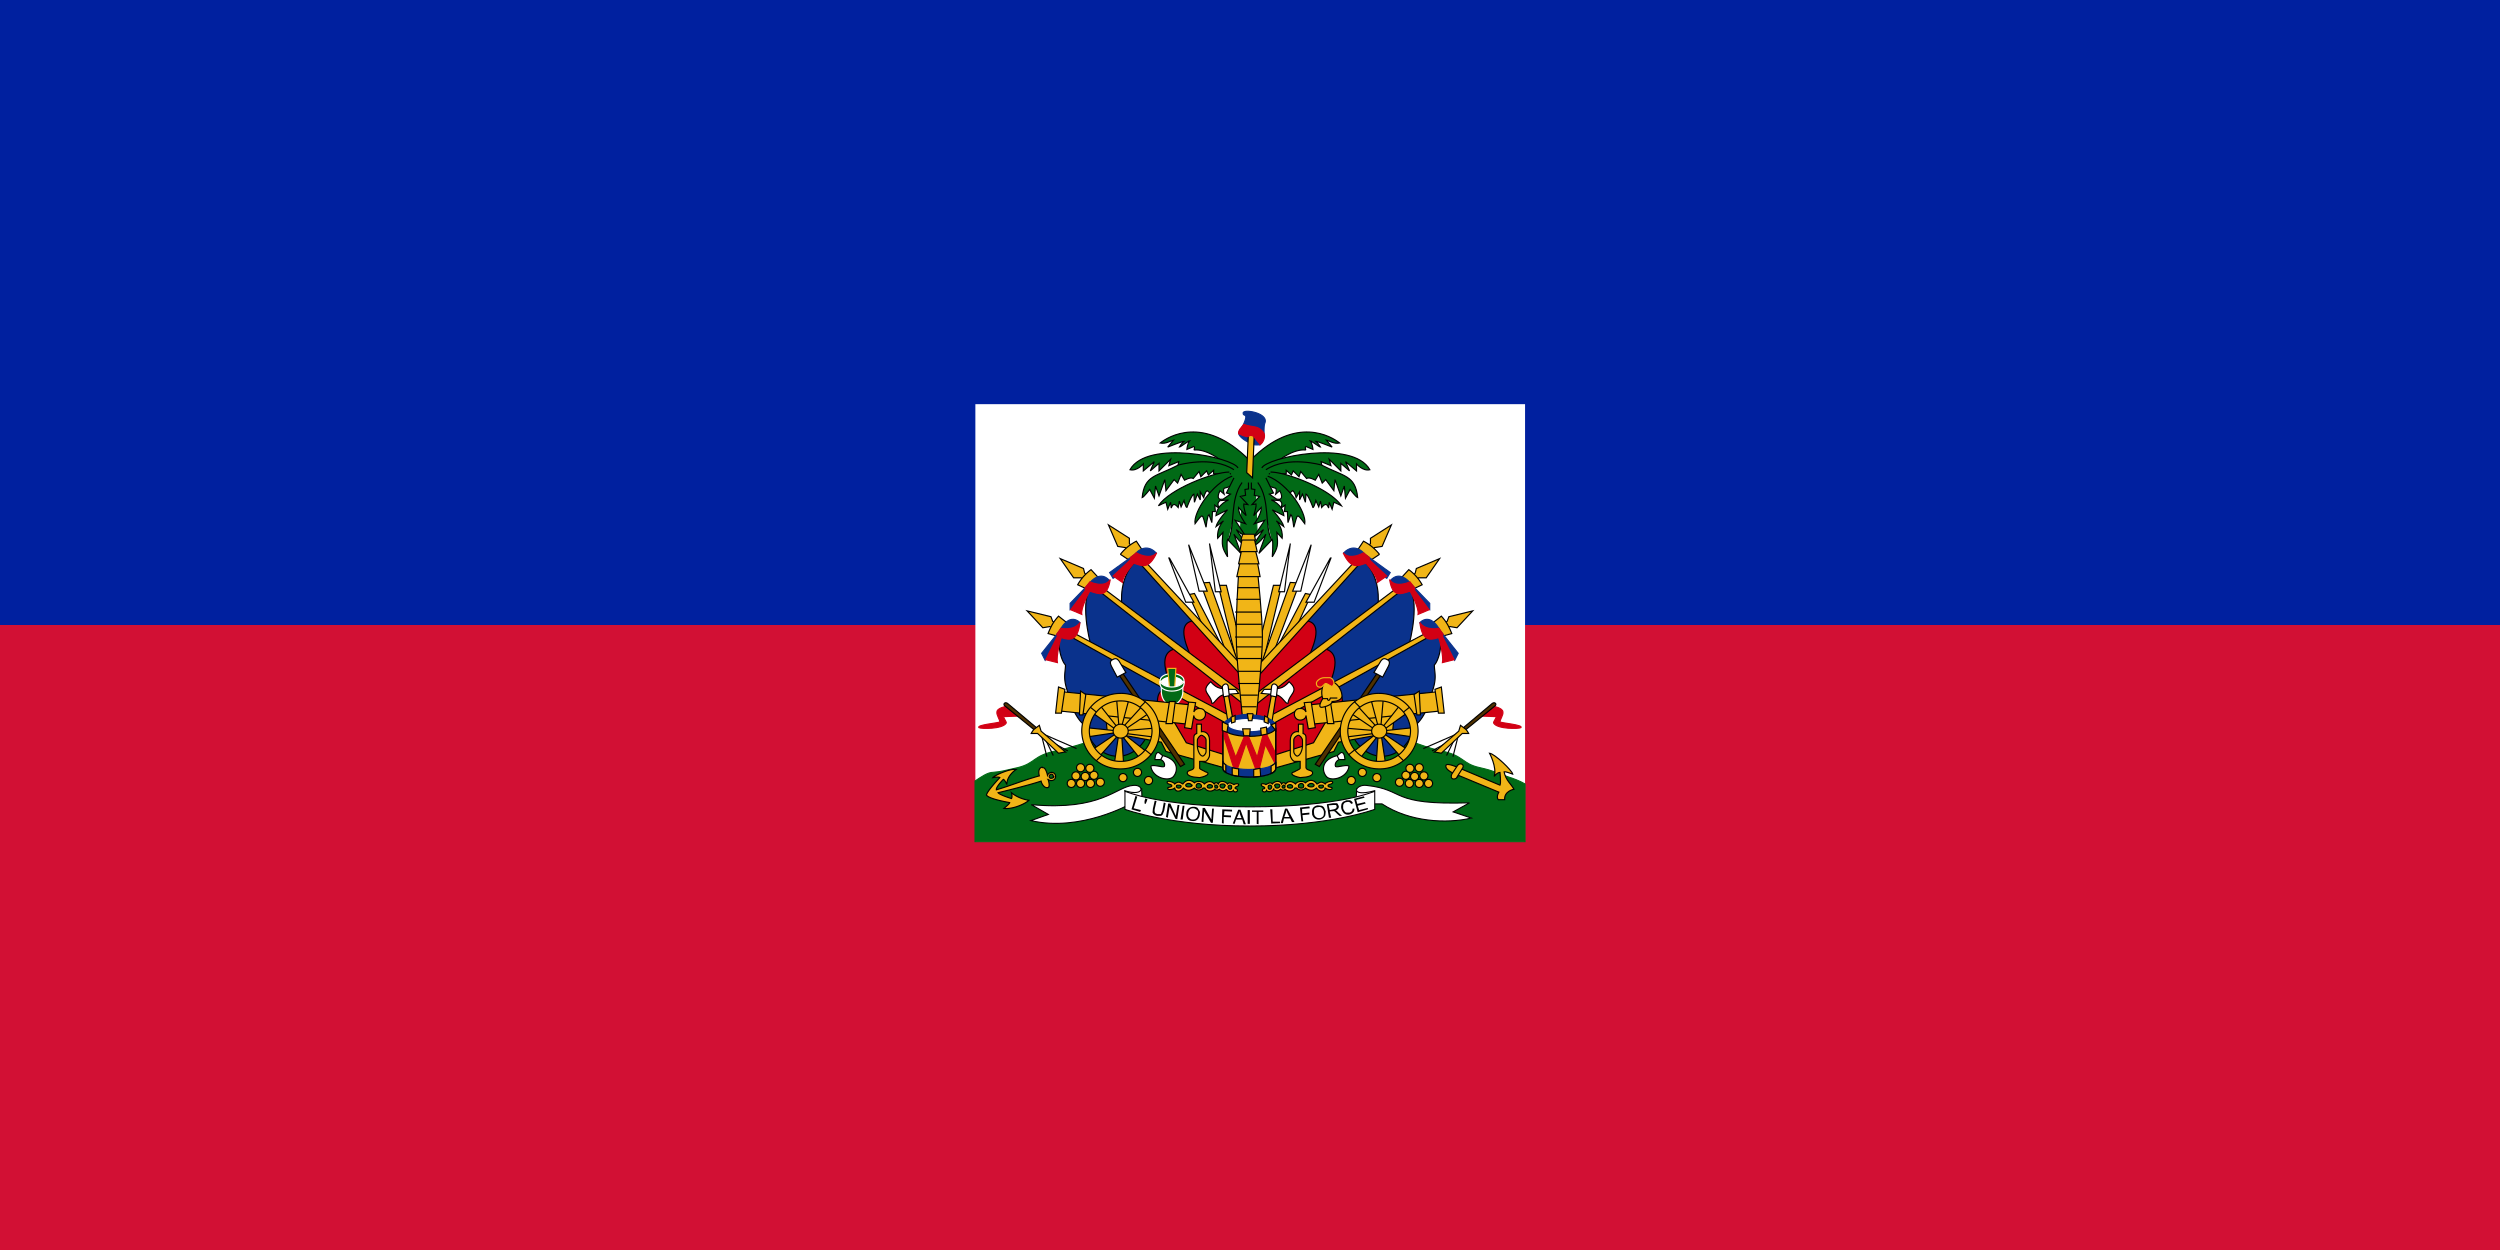 <svg xmlns="http://www.w3.org/2000/svg" width="600" height="300" fill="none"><rect width="100%" height="100%" fill="#808080" stroke="none"/><g clip-path="url(#a)"><path fill="#D21034" d="M0 0h600v300H0z"/><path fill="#00209F" d="M0 0h600v150H0z"/><path fill="#fff" d="M234.088 97h131.925v105H234.088z"/><path fill="#016A16" stroke="#016A16" stroke-width=".261" d="m326.627 172.896-27.013.872-26.751.261s-13.768 5.054-19.431 6.187c-5.577 1.133-4.88 2.963-9.15 4.008-3.485.785-3.921.959-5.925 1.133-1.307 0-2.789 1.046-4.357 2.091V202h132.012v-13.855c-1.394-.784-2.788-1.307-4.182-1.742-1.917-.697-3.224-1.394-6.71-2.179-4.357-.958-3.659-2.875-9.236-4.008-5.664-1.133-19.257-7.32-19.257-7.32Z"/><path fill="#F1B517" stroke="#000" stroke-width=".279" d="M292.383 140.481h1.952l3.625 14.918-.837 4.74z"/><path fill="#fff" stroke="#000" stroke-width=".279" d="m290.291 130.443 1.394 11.572h1.394l-2.788-11.432z"/><path fill="#F1B517" stroke="#000" stroke-width=".279" d="m294.056 155.957-5.995-16.033 2.23-.14 6.971 19.519z"/><path fill="#fff" stroke="#000" stroke-width=".279" d="m285.271 130.722 2.51 11.153h1.952z"/><path fill="#F1B517" stroke="#000" stroke-width=".279" d="m288.757 150.38-3.486-7.668 1.395-.279 6.552 12.548z"/><path fill="#fff" stroke="#000" stroke-width=".279" d="m280.531 133.929 4.043 10.596h1.952l-5.855-10.596z"/><path fill="#0A328C" stroke="#000" stroke-width=".279" d="m289.315 151.496-16.033-17.428c-5.019 3.904-4.043 11.154-4.043 11.154l18.124 14.22z"/><path fill="#D20014" stroke="#000" stroke-width=".279" d="m298.517 160.976-11.851-11.99c-5.019.279-1.115 7.668-.836 8.644l12.548 10.735z"/><path fill="#F1B517" stroke="#000" stroke-width=".279" d="m297.402 159.024-24.398-26.211-.976.698 25.932 28.72zM271.61 131.14l-.558-.697v-1.254l-5.019-3.207 2.231 5.158 1.812.279.419.558z"/><path fill="#F1B517" stroke="#000" stroke-width=".279" d="M268.961 132.953a11.7 11.7 0 0 1 3.764-3.068l1.394 2.092-3.067 2.509-2.091-1.394z"/><path fill="#0A328C" stroke="#0A328C" stroke-width=".279" d="m266.311 137.414.836 1.394c.558-.139 5.577-4.879 5.577-4.879h3.764l.976-1.255c-2.788-2.789-5.158.418-5.158.418z"/><path fill="#D20014" stroke="#D20014" stroke-width=".279" d="M269.379 139.784c0-1.394 2.51-4.461 2.789-4.601 1.812.558 3.485 1.673 5.437-2.509-1.673 1.952-4.88 0-4.88 0l-1.394 1.115v.558l-4.183 3.904z"/><path fill="#0A328C" stroke="#000" stroke-width=".279" d="m282.345 156.096-20.076-15.894c-3.486 3.486-.558 14.221-.558 14.221l19.519 10.596.976-8.923z"/><path fill="#D20014" stroke="#000" stroke-width=".279" d="m298.935 169.062-16.591-13.384c-5.577.836-1.115 9.062-.837 10.038l17.428 9.481z"/><path fill="#F1B517" stroke="#000" stroke-width=".279" d="m298.239 166.274-35.692-26.769-.697.837 37.364 29.278zm-37.365-28.163-.557-.557-.279-1.116-5.577-2.37 3.207 4.601h1.812l.558.558z"/><path fill="#F1B517" stroke="#000" stroke-width=".279" d="M258.643 140.342a11.4 11.4 0 0 1 3.206-3.625l1.673 1.812-2.509 2.928z"/><path fill="#0A328C" stroke="#0A328C" stroke-width=".279" d="M256.83 144.803v1.534c.558-.279 5.159-5.159 5.159-5.159l3.485-.697.837-1.115c-2.51-2.928-5.159.976-5.159.976z"/><path fill="#D20014" stroke="#D20014" stroke-width=".279" d="M259.62 147.452c-.279-1.394 1.673-5.298 1.952-5.577 2.23.697 4.182 1.673 4.879-2.788-1.394 2.231-4.879.558-4.879.558l-1.116 1.394v.697l-3.485 4.601z"/><path fill="#0A328C" stroke="#000" stroke-width=".279" d="M280.811 165.855a3806 3806 0 0 1-25.793-14.639c-1.812 3.207-.139 7.668.697 8.365 0 2.092-.836 3.207.976 7.669.558 2.788 1.813 5.437 3.764 6.97 2.231 8.923 11.433 9.62 14.918 2.231z"/><path fill="#D20014" stroke="#000" stroke-width=".279" d="m297.68 175.336-17.428-10.178c-5.576.698 0 11.154.419 12.13l17.009 5.995z"/><path fill="#F1B517" stroke="#000" stroke-width=".279" d="m294.753 171.572-39.456-20.913-.697.837 41.826 23.283zm-41.408-22.028-.697-.418-.418-1.116-5.716-1.394 3.764 4.043 1.673-.279.837.419z"/><path fill="#F1B517" stroke="#000" stroke-width=".279" d="M251.533 152.053c.558-1.394 1.116-2.649 2.51-4.182l1.952 1.533-1.952 3.346z"/><path fill="#0A328C" stroke="#0A328C" stroke-width=".279" d="m250 156.793.837 1.673 4.182-6.413 3.486-1.255.697-1.394c-2.789-2.51-4.88 1.952-4.88 1.952z"/><path fill="#D20014" stroke="#D20014" stroke-width=".279" d="M253.763 159.024c-.279-1.394.697-5.855.976-5.995 2.091.697 3.904.837 4.461-3.625-1.394 2.092-4.601 1.394-4.601 1.394l-.975 1.395.139.557-2.788 5.577z"/><path fill="#F1B517" stroke="#000" stroke-width=".279" d="M307.578 140.481h-1.952l-3.625 14.918.837 4.741z"/><path fill="#fff" stroke="#000" stroke-width=".279" d="m309.67 130.444-1.394 11.571h-1.394l2.788-11.432z"/><path fill="#F1B517" stroke="#000" stroke-width=".279" d="m305.905 155.957 5.995-16.033-2.23-.139-6.971 19.518z"/><path fill="#fff" stroke="#000" stroke-width=".279" d="m314.689 130.722-2.509 11.154h-1.952z"/><path fill="#F1B517" stroke="#000" stroke-width=".279" d="m311.204 150.38 3.485-7.668-1.394-.278-6.552 12.547z"/><path fill="#fff" stroke="#000" stroke-width=".279" d="m319.43 133.929-4.043 10.596h-1.952l5.855-10.596z"/><path fill="#0A328C" stroke="#000" stroke-width=".279" d="m310.646 151.496 16.033-17.428c5.019 3.904 4.043 11.154 4.043 11.154l-18.124 14.221z"/><path fill="#D20014" stroke="#000" stroke-width=".279" d="m301.444 160.976 11.85-11.99c5.02.279 1.116 7.668.837 8.644l-12.548 10.735z"/><path fill="#F1B517" stroke="#000" stroke-width=".279" d="m302.558 159.024 24.399-26.21.976.697-25.932 28.72zm25.793-27.883.558-.697v-1.255l5.019-3.207-2.231 5.159-1.812.279-.419.557z"/><path fill="#F1B517" stroke="#000" stroke-width=".279" d="M331 132.953a11.7 11.7 0 0 0-3.764-3.067l-1.395 2.091 3.068 2.51 2.091-1.395z"/><path fill="#0A328C" stroke="#0A328C" stroke-width=".279" d="m333.65 137.414-.836 1.395c-.558-.14-5.577-4.88-5.577-4.88h-3.764l-.976-1.255c2.788-2.788 5.158.418 5.158.418z"/><path fill="#D20014" stroke="#D20014" stroke-width=".279" d="M330.582 139.784c0-1.394-2.51-4.461-2.789-4.6-1.812.557-3.485 1.673-5.437-2.51 1.673 1.952 4.88 0 4.88 0l1.394 1.115v.558l4.182 3.904z"/><path fill="#0A328C" stroke="#000" stroke-width=".279" d="m317.616 156.096 20.076-15.894c3.486 3.486.558 14.221.558 14.221l-19.519 10.596-.976-8.923z"/><path fill="#D20014" stroke="#000" stroke-width=".279" d="m301.026 169.062 16.591-13.384c5.577.837 1.115 9.062.836 10.038l-17.427 9.481z"/><path fill="#F1B517" stroke="#000" stroke-width=".279" d="m301.722 166.274 35.692-26.768.697.836-37.365 29.278zm37.365-28.162.557-.558.279-1.115 5.577-2.371-3.207 4.601h-1.812l-.558.558z"/><path fill="#F1B517" stroke="#000" stroke-width=".279" d="M341.318 140.342a11.4 11.4 0 0 0-3.206-3.625l-1.673 1.813 2.509 2.928z"/><path fill="#0A328C" stroke="#0A328C" stroke-width=".279" d="M343.131 144.804v1.533c-.558-.279-5.159-5.158-5.159-5.158l-3.485-.697-.837-1.116c2.51-2.928 5.159.976 5.159.976z"/><path fill="#D20014" stroke="#D20014" stroke-width=".279" d="M340.341 147.452c.279-1.394-1.673-5.298-1.952-5.576-2.23.697-4.182 1.673-4.879-2.789 1.394 2.231 4.879.558 4.879.558l1.116 1.394v.697l3.485 4.601z"/><path fill="#0A328C" stroke="#000" stroke-width=".279" d="M319.15 165.856a3920 3920 0 0 0 25.793-14.639c1.812 3.206.139 7.668-.697 8.365 0 2.091.836 3.206-.976 7.668-.558 2.788-1.813 5.437-3.764 6.971-2.231 8.923-11.433 9.62-14.918 2.23z"/><path fill="#D20014" stroke="#000" stroke-width=".279" d="m302.281 175.336 17.428-10.177c5.576.697 0 11.153-.419 12.129l-17.009 5.995z"/><path fill="#F1B517" stroke="#000" stroke-width=".279" d="m305.208 171.572 39.456-20.913.697.837-41.826 23.283zm41.408-22.028.697-.418.418-1.116 5.716-1.394-3.764 4.043-1.673-.278-.837.418z"/><path fill="#F1B517" stroke="#000" stroke-width=".279" d="M348.428 152.053c-.558-1.394-1.116-2.649-2.51-4.182l-1.952 1.533 1.952 3.347z"/><path fill="#0A328C" stroke="#0A328C" stroke-width=".279" d="m349.961 156.793-.837 1.673-4.182-6.413-3.486-1.255-.697-1.394c2.789-2.51 4.88 1.952 4.88 1.952z"/><path fill="#D20014" stroke="#D20014" stroke-width=".279" d="M346.198 159.024c.279-1.394-.697-5.855-.976-5.995-2.091.698-3.904.837-4.461-3.624 1.394 2.091 4.6 1.394 4.6 1.394l.976 1.394-.139.558 2.788 5.576z"/><path fill="#016A16" stroke="#016A16" stroke-width=".279" d="m298.376 115.525-.697 12.548h4.043l-.557-12.548 4.182-.418-.418-5.019-10.456.418v4.462z"/><path fill="#016A16" d="M299.771 110.366c-10.875-10.874-19.38-5.576-21.332-4.043 1.395.279 2.51-.557 3.207-.697l-1.394 1.673s3.485-1.394 3.904-1.394c-.558.418-1.116 1.394-1.116 1.394.279 0 2.231-1.533 2.51-1.533-.558.557-.697 2.091-.697 2.091l1.673-.697c.418.279-.14.836.139.836 2.789-.279 6.553 2.37 6.971 3.207"/><path stroke="#000" stroke-width=".279" d="M299.771 110.366c-10.875-10.874-19.38-5.576-21.332-4.043 1.395.279 2.51-.557 3.207-.697l-1.394 1.673s3.485-1.394 3.904-1.394c-.558.418-1.116 1.394-1.116 1.394.279 0 2.231-1.533 2.51-1.533-.558.557-.697 2.091-.697 2.091l1.673-.697c.418.279-.14.836.139.836 2.789-.279 6.553 2.37 6.971 3.207"/><path fill="#016A16" d="M297.121 112.318c-1.115-2.509-21.749-6.971-25.932.418 1.673.419 3.207-1.394 3.207-1.394v1.673l2.649-2.231-.976 2.231 2.091-1.812v1.812l2.789-2.788-.418 1.533 2.37-.976-.279 1.395"/><path stroke="#000" stroke-width=".279" d="M297.121 112.318c-1.115-2.509-21.749-6.971-25.932.418 1.673.419 3.207-1.394 3.207-1.394v1.673l2.649-2.231-.976 2.231 2.091-1.812v1.812l2.789-2.788-.418 1.533 2.37-.976-.279 1.395"/><path fill="#016A16" d="M296.145 112.737c-5.298-3.486-13.384-1.116-13.384-1.116-5.298 2.789-8.086 2.37-8.644 7.808.418-.14 1.813-1.952 1.813-1.952l1.115 2.091.279-2.928.836 2.371 1.395-3.904.278 2.649 1.952-2.649.837.836.836-2.091.837 1.394s1.394-.836 2.091-.418l1.394-1.673.419 1.255 1.394-1.394.418.975 1.255-1.115v.837h4.182"/><path stroke="#000" stroke-width=".279" d="M296.145 112.737c-5.298-3.486-13.384-1.116-13.384-1.116-5.298 2.789-8.086 2.37-8.644 7.808.418-.14 1.813-1.952 1.813-1.952l1.115 2.091.279-2.928.836 2.371 1.395-3.904.278 2.649 1.952-2.649.837.836.836-2.091.837 1.394s1.394-.836 2.091-.418l1.394-1.673.419 1.255 1.394-1.394.418.975 1.255-1.115v.837h4.182"/><path fill="#016A16" d="M295.031 113.294c-3.765 0-14.361 4.043-17.01 8.086q.884-.467 1.813-.836l.418 1.673.697-1.673.14 1.394c.418-1.115.836-1.115 1.673-.139l.279-1.534.418 1.394.697-1.533s.418 1.673.697 1.673c0 0 1.115-3.067 1.673-3.207l.139 1.952.698-1.952.697 1.394v-1.952l.836 1.395s.279-1.395.837-1.673l1.115.976 4.74-3.486"/><path stroke="#000" stroke-width=".279" d="M295.031 113.294c-3.765 0-14.361 4.043-17.01 8.086q.884-.467 1.813-.836l.418 1.673.697-1.673.14 1.394c.418-1.115.836-1.115 1.673-.139l.279-1.534.418 1.394.697-1.533s.418 1.673.697 1.673c0 0 1.115-3.067 1.673-3.207l.139 1.952.698-1.952.697 1.394v-1.952l.836 1.395s.279-1.395.837-1.673l1.115.976 4.74-3.486"/><path fill="#016A16" d="M295.727 114.27c-4.879 1.812-9.341 8.644-8.922 11.432 2.091-2.788 1.673-2.37 2.649.837 0 0 .278-2.789.697-3.068l.697 1.952.139-2.649h.697l-.139-1.533.976.697c-.279-.976-.418-1.255.557-2.091 0 0-1.394.139-.278-2.092l.976.837s-.279-.976 0-1.394l3.624-1.116"/><path stroke="#000" stroke-width=".279" d="M295.727 114.27c-4.879 1.812-9.341 8.644-8.922 11.432 2.091-2.788 1.673-2.37 2.649.837 0 0 .278-2.789.697-3.068l.697 1.952.139-2.649h.697l-.139-1.533.976.697c-.279-.976-.418-1.255.557-2.091 0 0-1.394.139-.278-2.092l.976.837s-.279-.976 0-1.394l3.624-1.116"/><path fill="#016A16" d="m296.146 114.688-1.812 3.625.976.279-2.231 1.534 1.812-.14s-2.788.976-3.067 3.764l2.789-1.394s-2.371 2.51-2.789 4.043l1.813-1.394s-1.673 1.673-1.395 4.183l1.255-1.394c-.279 3.206-.279 3.485 1.116 5.855 0 0-.279-3.625 0-4.182l3.206 3.346-1.673-4.601s1.952 2.788 3.067 2.649l-2.509-3.764 2.509 1.951-2.788-4.182 2.51.836s-1.813-2.37-1.673-3.903l1.812 1.951s-.697-2.091-.558-2.788l.976.14-1.812-1.952 1.255-.279-.14-1.394.837-.14v-1.533m-1.534 0c-3.067 4.182-1.534 10.456-3.346 13.802z"/><path stroke="#000" stroke-width=".279" d="m296.146 114.688-1.812 3.625.976.279-2.231 1.534 1.812-.14s-2.788.976-3.067 3.764l2.789-1.394s-2.371 2.51-2.789 4.043l1.813-1.394s-1.673 1.673-1.395 4.183l1.255-1.394c-.279 3.206-.279 3.485 1.116 5.855 0 0-.279-3.625 0-4.182l3.206 3.346-1.673-4.601s1.952 2.788 3.067 2.649l-2.509-3.764 2.509 1.951-2.788-4.182 2.51.836s-1.813-2.37-1.673-3.903l1.812 1.951s-.697-2.091-.558-2.788l.976.14-1.812-1.952 1.255-.279-.14-1.394.837-.14v-1.533m-1.534 0c-3.067 4.182-1.534 10.456-3.346 13.802"/><path fill="#016A16" d="M300.188 110.366c10.875-10.874 19.38-5.576 21.332-4.043-1.395.279-2.51-.557-3.207-.697l1.394 1.673s-3.485-1.394-3.904-1.394c.558.418 1.116 1.394 1.116 1.394-.279 0-2.231-1.533-2.51-1.533.558.557.697 2.091.697 2.091l-1.673-.697c-.418.279.14.836-.139.836-2.789-.279-6.553 2.37-6.971 3.207"/><path stroke="#000" stroke-width=".279" d="M300.188 110.366c10.875-10.874 19.38-5.576 21.332-4.043-1.395.279-2.51-.557-3.207-.697l1.394 1.673s-3.485-1.394-3.904-1.394c.558.418 1.116 1.394 1.116 1.394-.279 0-2.231-1.533-2.51-1.533.558.557.697 2.091.697 2.091l-1.673-.697c-.418.279.14.836-.139.836-2.789-.279-6.553 2.37-6.971 3.207"/><path fill="#016A16" d="M302.838 112.318c1.115-2.509 21.749-6.971 25.932.418-1.673.419-3.207-1.394-3.207-1.394v1.673l-2.649-2.231.976 2.231-2.091-1.812v1.812l-2.789-2.788.418 1.533-2.37-.976.279 1.395"/><path stroke="#000" stroke-width=".279" d="M302.838 112.318c1.115-2.509 21.749-6.971 25.932.418-1.673.419-3.207-1.394-3.207-1.394v1.673l-2.649-2.231.976 2.231-2.091-1.812v1.812l-2.789-2.788.418 1.533-2.37-.976.279 1.395"/><path fill="#016A16" d="M303.814 112.737c5.298-3.486 13.384-1.116 13.384-1.116 5.298 2.789 8.086 2.37 8.644 7.808-.418-.14-1.813-1.952-1.813-1.952l-1.115 2.091-.279-2.928-.836 2.371-1.395-3.904-.278 2.649-1.952-2.649-.837.836-.836-2.091-.837 1.394s-1.394-.836-2.091-.418l-1.394-1.673-.419 1.255-1.394-1.394-.418.975-1.255-1.115v.837h-4.182"/><path stroke="#000" stroke-width=".279" d="M303.814 112.737c5.298-3.486 13.384-1.116 13.384-1.116 5.298 2.789 8.086 2.37 8.644 7.808-.418-.14-1.813-1.952-1.813-1.952l-1.115 2.091-.279-2.928-.836 2.371-1.395-3.904-.278 2.649-1.952-2.649-.837.836-.836-2.091-.837 1.394s-1.394-.836-2.091-.418l-1.394-1.673-.419 1.255-1.394-1.394-.418.975-1.255-1.115v.837h-4.182"/><path fill="#016A16" d="M304.928 113.294c3.765 0 14.361 4.043 17.01 8.086a19 19 0 0 0-1.813-.836l-.418 1.673-.697-1.673-.14 1.394c-.418-1.115-.836-1.115-1.673-.139l-.279-1.534-.418 1.394-.697-1.533s-.418 1.673-.697 1.673c0 0-1.115-3.067-1.673-3.207l-.139 1.952-.698-1.952-.697 1.394v-1.952l-.836 1.395s-.279-1.395-.837-1.673l-1.115.976-4.74-3.486"/><path stroke="#000" stroke-width=".279" d="M304.928 113.294c3.765 0 14.361 4.043 17.01 8.086a19 19 0 0 0-1.813-.836l-.418 1.673-.697-1.673-.14 1.394c-.418-1.115-.836-1.115-1.673-.139l-.279-1.534-.418 1.394-.697-1.533s-.418 1.673-.697 1.673c0 0-1.115-3.067-1.673-3.207l-.139 1.952-.698-1.952-.697 1.394v-1.952l-.836 1.395s-.279-1.395-.837-1.673l-1.115.976-4.74-3.486"/><path fill="#016A16" d="M304.232 114.27c4.879 1.812 9.341 8.644 8.922 11.432-2.091-2.788-1.673-2.37-2.649.837 0 0-.278-2.789-.697-3.068l-.697 1.952-.139-2.649h-.697l.139-1.533-.976.697c.279-.976.418-1.255-.557-2.091 0 0 1.394.139.278-2.092l-.976.837s.279-.976 0-1.394l-3.624-1.116"/><path stroke="#000" stroke-width=".279" d="M304.232 114.27c4.879 1.812 9.341 8.644 8.922 11.432-2.091-2.788-1.673-2.37-2.649.837 0 0-.278-2.789-.697-3.068l-.697 1.952-.139-2.649h-.697l.139-1.533-.976.697c.279-.976.418-1.255-.557-2.091 0 0 1.394.139.278-2.092l-.976.837s.279-.976 0-1.394l-3.624-1.116"/><path fill="#016A16" d="m303.813 114.688 1.812 3.625-.976.279 2.231 1.534-1.812-.14s2.788.976 3.067 3.764l-2.789-1.394s2.371 2.51 2.789 4.043l-1.813-1.394s1.673 1.673 1.395 4.183l-1.255-1.394c.279 3.206.279 3.485-1.116 5.855 0 0 .279-3.625 0-4.182l-3.206 3.346 1.673-4.601s-1.952 2.788-3.067 2.649l2.509-3.764-2.509 1.951 2.788-4.182-2.51.836s1.813-2.37 1.673-3.903l-1.812 1.951s.697-2.091.558-2.788l-.976.14 1.812-1.952-1.255-.279.14-1.394-.837-.14v-1.533m1.534 0c3.067 4.182 1.534 10.456 3.346 13.802z"/><path stroke="#000" stroke-width=".279" d="m303.813 114.688 1.812 3.625-.976.279 2.231 1.534-1.812-.14s2.788.976 3.067 3.764l-2.789-1.394s2.371 2.51 2.789 4.043l-1.813-1.394s1.673 1.673 1.395 4.183l-1.255-1.394c.279 3.206.279 3.485-1.116 5.855 0 0 .279-3.625 0-4.182l-3.206 3.346 1.673-4.601s-1.952 2.788-3.067 2.649l2.509-3.764-2.509 1.951 2.788-4.182-2.51.836s1.813-2.37 1.673-3.903l-1.812 1.951s.697-2.091.558-2.788l-.976.14 1.812-1.952-1.255-.279.14-1.394-.837-.14v-1.533m1.534 0c3.067 4.182 1.534 10.456 3.346 13.802"/><path fill="#F1B517" stroke="#000" stroke-width=".279" d="M301.444 172.548s1.534-13.942 1.534-19.798c0-4.74-1.116-15.057-1.116-15.057h-4.6s-.697 10.317-.558 15.057c0 5.856 1.534 19.798 1.534 19.798z"/><path fill="#F1B517" stroke="#000" stroke-width=".279" d="M296.842 138.39h5.577l-.698-3.764h-4.043z"/><path fill="#F1B517" stroke="#000" stroke-width=".279" d="M297.262 135.323h4.879l-.976-3.765h-3.067z"/><path fill="#F1B517" stroke="#000" stroke-width=".279" d="M297.539 132.395h4.183l-.837-3.764h-2.649z"/><path fill="#F1B517" d="M301.025 128.212h-2.789l-.418 1.394h3.485zm.557 41.408h-3.625zm.279-2.789h-4.182zm.558-2.788h-5.298zm.279-2.928h-5.577zm0-3.067h-5.716zm.139-2.789h-6.134zm0-2.37h-6.413zm0-3.067h-6.413zm-.139-2.928h-6.274zm-.279-3.067h-5.716zm-.279-2.788h-5.158z"/><path stroke="#000" stroke-width=".279" d="M301.582 169.62h-3.625m3.904-2.789h-4.182m4.74-2.788h-5.298m5.577-2.928h-5.577m5.577-3.067h-5.716m5.855-2.789h-6.134m6.134-2.37h-6.413m6.413-3.067h-6.413m6.274-2.928h-6.274m5.995-3.067h-5.716m5.437-2.788h-5.158m4.043-12.827h-2.789l-.418 1.394h3.485z"/><path fill="#0A328C" stroke="#0A328C" stroke-width=".279" d="M300.048 106.324c-1.115-.418-3.206-1.813-2.649-2.649l.976-1.673c1.395-3.067 0-1.952 0-2.789-.278-1.115 5.298-.278 5.298 1.813 0 .697-.418.279-.279 3.625l-1.115 2.091a4.9 4.9 0 0 1-2.37-.279z"/><path fill="#F1B517" stroke="#000" stroke-width=".279" d="m300.607 114.689-1.394-1.255.418-9.899 1.394.419-.418 10.596z"/><path fill="#D20014" stroke="#D20014" stroke-width=".279" d="M302.42 106.742c.837-.558 1.394-2.091.837-2.928-1.395-1.812-2.371-1.115-4.741-1.952-.418.558-1.394 1.394-1.254 2.231 3.206 1.394 1.951.279 3.067.418.557 0 .836.697 2.091 2.092z"/><path fill="#016A16" stroke="#fff" stroke-linecap="round" stroke-width=".279" d="M284.016 163.904c-.278-.697-1.394-1.255-2.788-1.255s-2.37.558-2.788 1.255a1.1 1.1 0 0 1 0-.558c0-.976 1.254-1.673 2.788-1.673 1.673 0 2.928.697 2.928 1.673.047.183.047.375 0 .558zM283.877 165.995c0 1.673-1.255 3.206-2.649 3.206s-2.509-1.394-2.509-3.346v-1.673h5.158z"/><path fill="#fff" d="M281.228 164.88c1.386 0 2.51-.562 2.51-1.255s-1.124-1.255-2.51-1.255-2.509.562-2.509 1.255 1.123 1.255 2.509 1.255"/><path fill="#016A16" stroke="#F1B517" stroke-width=".279" d="m280.67 164.88-.418-4.461h1.952l-.279 4.601h-1.255z"/><path fill="#016A16" stroke="#fff" stroke-linecap="round" stroke-width=".279" d="M284.016 163.625c-.278.697-1.394 1.255-2.788 1.255s-2.37-.558-2.788-1.255a1.1 1.1 0 0 0 0 .558c0 .976 1.254 1.673 2.788 1.673 1.673 0 2.928-.697 2.928-1.673a1.1 1.1 0 0 0 0-.558z"/><path fill="#F1B517" stroke="#000" stroke-width=".279" d="m294.473 181.331-9.759-3.067-4.322-7.389-15.197-.698.558 5.577 12.966 2.37 1.115 2.231 14.918 4.183z"/><path fill="#503200" stroke="#000" stroke-width=".279" d="m284.296 183.423-15.615-23.004-.697.697 15.336 22.865z"/><path fill="#fff" stroke="#000" stroke-width=".279" d="m270.214 161.394-1.673-2.788c-.418-.558-.837-.697-1.534-.279-.697.279-.557.976-.279 1.534l1.395 2.649z"/><path fill="#F1B517" stroke="#000" stroke-width=".279" d="m286.108 169.202-31.369-3.207-.837 4.601 31.23 3.207z"/><path fill="#F1B517" stroke="#000" stroke-width=".279" d="m254.041 164.88-.697 6.273h1.394l.836-5.716zm5.298.976-.279 5.716h.836l.698-4.88zm21.331 2.509-.837 5.298h1.534l.697-5.298zm4.601.14-.976 6.134 1.673.279.557-3.207c0 .697.698 1.116 1.395 1.116.836 0 1.394-.698 1.394-1.395 0-.836-.558-1.394-1.394-1.394a1.39 1.39 0 0 0-1.395.837l.419-2.231zm-11.154.975-4.461 4.88.557.558 5.577-3.765zM263.8 181.61l4.322-4.88-.418-.557-5.577 3.764zm11.293-1.255-5.158-4.043-.558.418 4.183 5.298zm-12.966-9.341 5.437 3.904.558-.418-4.182-5.298zm5.856-3.207.557 6.414h.698l1.673-6.274zm1.673 15.337-.418-6.274h-.837l-.976 6.413zm7.11-8.366-6.692.558v.697l6.692.837zm-15.894 2.092 6.553-.976v-.558l-6.692-.697v2.231z"/><path fill="#F1B517" stroke="#000" stroke-width=".279" d="M268.959 177.149c1.001 0 1.812-.749 1.812-1.673s-.811-1.673-1.812-1.673-1.813.749-1.813 1.673.812 1.673 1.813 1.673Z"/><path fill="#F1B517" fill-rule="evenodd" stroke="#000" stroke-linecap="round" stroke-width=".279" d="M278.301 175.476c0 4.879-4.182 9.062-9.341 9.062a9.203 9.203 0 0 1-9.341-9.062c0-5.019 4.183-9.063 9.341-9.063a9.22 9.22 0 0 1 6.548 2.597 9.2 9.2 0 0 1 2.793 6.466Zm-1.812 0a7.4 7.4 0 0 1-.616 2.817 7.407 7.407 0 0 1-4.074 3.924 7.4 7.4 0 0 1-2.839.508 7.38 7.38 0 0 1-5.315-2.114 7.4 7.4 0 0 1-2.213-5.275 7.388 7.388 0 0 1 7.528-7.11 7.388 7.388 0 0 1 7.529 7.25Z" clip-rule="evenodd"/><path fill="#F1B517" d="m263.103 170.875-1.394-1.116zm10.457-1.116 1.394-1.394zm2.788 11.433-1.534-1.255zm-13.245 1.394 1.394-1.394zm31.648-16.173 1.534 8.365-1.255.558-1.394-8.783z"/><path stroke="#000" stroke-width=".279" d="m263.103 170.875-1.394-1.116m11.851 0 1.394-1.394m1.394 12.827-1.534-1.255m-11.711 2.649 1.394-1.394m30.254-14.779 1.534 8.365-1.255.558-1.394-8.783z"/><path fill="#fff" stroke="#000" stroke-width=".279" d="M293.916 165.437c-.697-.418-1.673.14-3.346-1.812-2.649 2.37 0 2.788.278 5.159.698.278 1.255-1.952 3.207-2.092l3.207-.279-.697-.976z"/><path fill="#fff" stroke="#000" stroke-width=".279" d="m295.03 166.971-.278-2.37c-.419-.976-1.395-.139-1.395.279l.279 2.37z"/><path fill="#F1B517" fill-rule="evenodd" stroke="#000" stroke-width=".279" d="M287.222 173.803v2.231c-.836.279-.697.836-.697 1.673v6.552c-.139.558-.976.558-1.394.837-.418.418-.279 1.115 1.394 1.394l1.395.14c2.091-.419 2.509-1.116 1.394-1.395-.419-.278-1.255-.557-1.394-.836v-1.673h1.394c.279 0 .976-.837.976-1.534v-3.485c0-1.952-1.395-2.231-1.952-2.092v-1.812zm2.231 3.764c0-.557-.836-1.115-1.115-1.115s-.976.697-.976 1.255v1.394c0 .558.418 2.231 1.255 2.37.278 0 .836-.558.836-1.115z" clip-rule="evenodd"/><path fill="#fff" d="M278.161 180.634c-.976-.279-.976 1.673-.976 1.673h1.394c.697.279 1.115 1.116.837 1.673-.419.279-3.068-.697-3.207 0 .418 2.649 4.043 3.625 5.298 2.51 1.255-1.255 1.534-4.183-2.51-5.159zm.836.837-.418.836z"/><path stroke="#000" stroke-width=".279" d="M278.579 182.307h-1.394s0-1.952.976-1.673l.836.697c4.044.976 3.765 3.904 2.51 5.159-1.255 1.115-4.88.139-5.298-2.51.139-.697 2.788.279 3.207 0 .278-.557-.14-1.394-.837-1.673Zm0 0 .418-.836"/><path fill="#F1B517" d="m251.252 181.61-1.394-5.577zm1.534-.279-2.091-4.322zm3.485-1.115-4.6-2.51zm2.092-.558-8.644-3.764z"/><path stroke="#000" stroke-width=".279" d="m251.252 181.61-1.394-5.577m2.928 5.298-2.091-4.322m5.576 3.207-4.6-2.51m6.692 1.952-8.644-3.764"/><path fill="#D20014" stroke="#D20014" stroke-width=".279" d="m244.561 171.851-3.625.139c-.279.14.697 1.255.558 1.534-.837 1.533-6.135 1.394-6.553 1.115-.697-.697 4.88-1.115 5.019-1.394 0-.558-.836-1.673-.697-2.37 0-.976 2.37-1.394 2.37-1.394z"/><path fill="#503200" stroke="#000" stroke-width=".279" d="m248.743 174.639-6.971-5.856s-.418-.278-.697 0c-.279.279 0 .558 0 .558l7.529 6.134.139-.697z"/><path fill="#F1B517" stroke="#000" stroke-width=".279" d="m255.714 180.495-5.856-5.02-.418-1.394-1.115.837c-.418.279-.837 1.115-.837 1.115h1.534l5.019 4.74 1.534-.278zM275.652 188.302a.976.976 0 1 0 0-1.952.976.976 0 0 0 0 1.952ZM273.003 186.351a.976.976 0 1 0 0-1.952.976.976 0 0 0 0 1.952ZM269.517 187.605a.976.976 0 1 0 0-1.952.976.976 0 0 0 0 1.952ZM264.079 188.72a.976.976 0 1 0 0-1.952.976.976 0 0 0 0 1.952ZM261.71 188.999a.975.975 0 1 0 .002-1.95.975.975 0 0 0-.002 1.95ZM259.339 188.999a.975.975 0 1 0 .002-1.95.975.975 0 0 0-.002 1.95ZM257.109 188.999a.975.975 0 1 0 .002-1.95.975.975 0 0 0-.002 1.95ZM258.224 187.187a.976.976 0 1 0 0-1.952.976.976 0 0 0 0 1.952ZM260.454 187.326a.976.976 0 1 0 0-1.952.976.976 0 0 0 0 1.952ZM262.546 187.047a.976.976 0 1 0 0-1.952.976.976 0 0 0 0 1.952Z"/><path fill="#F1B517" stroke="#000" stroke-width=".279" d="M261.57 185.375a.976.976 0 1 0 0-1.952.976.976 0 0 0 0 1.952ZM259.339 185.235a.976.976 0 1 0 0-1.952.976.976 0 0 0 0 1.952Z"/><path fill="#F1B517" fill-rule="evenodd" stroke="#000" stroke-width=".279" d="M281.229 188.581c0-.419-1.116-.279-1.116-.837s1.673 0 1.813.418c.976-.836 1.394-.278 1.952 0 .836-1.115 1.812-1.115 2.788-.278.558-.558 1.952-.419 2.37.278.976-.836 1.813-.697 2.37 0 .279-.418.697-.418.976 0 .418-.975 1.673-.697 2.231 0 .418-.557.976-.139 1.533.14.419-.279 1.116-.279 1.116 0 0 .558-.837.418-.837.836 0 .279.558 0 .558.558 0 .418-.837.558-.976 0-.418.558-1.534.279-1.673-.279a1.1 1.1 0 0 1-.836.378 1.11 1.11 0 0 1-.837-.378c-.418.279-.976.279-1.115 0-.697.697-1.952.558-2.37-.279h-.419a1.38 1.38 0 0 1-1.045.472 1.4 1.4 0 0 1-1.046-.472c-1.255.837-1.952.558-2.649 0-.697.976-1.952.976-2.091 0-.558.419-1.673.558-1.673 0 0-.278.976-.139.976-.557Zm2.23.139c0 .279-.278.418-.557.418s-.558-.139-.558-.418.139-.279.558-.279c.418 0 .557.14.557.279Zm2.649-.279c0 .279-.418.419-.836.419s-.697-.14-.697-.419c0-.139.279-.418.697-.418s.697.279.697.418zm4.88.279c0 .279-.279.418-.697.418s-.558-.139-.558-.418c0-.139.279-.418.558-.418s.697.139.697.418Zm-2.649 0c0 .279-.279.418-.697.418s-.558-.139-.558-.557c0-.279.279-.558.558-.558s.697.279.697.558zm5.577 0c0 .14-.14.418-.418.418-.419 0-.698-.278-.698-.557s.279-.419.698-.419c.278 0 .557.14.557.419zm-1.673 0c0 .279 0 .418-.279.418q-.418 0-.418-.418c0-.279.139-.279.418-.279zm3.346.14c0 .278 0 .557-.418.557-.14 0-.419-.279-.419-.557 0-.279.279-.419.419-.419q.418 0 .418.419Z" clip-rule="evenodd"/><path fill="#F1B517" stroke="#000" stroke-width=".279" d="m305.488 181.331 9.759-3.067 4.322-7.389 15.197-.698-.558 5.577-12.966 2.37-1.115 2.231-14.918 4.183z"/><path fill="#503200" stroke="#000" stroke-width=".279" d="m315.665 183.423 15.614-23.004.698.697-15.337 22.865z"/><path fill="#fff" stroke="#000" stroke-width=".279" d="m329.747 161.394 1.673-2.788c.418-.558.837-.697 1.534-.279.697.279.557.976.278 1.534l-1.394 2.649z"/><path fill="#F1B517" stroke="#000" stroke-width=".279" d="m313.853 169.202 31.369-3.207.837 4.601-31.23 3.207z"/><path fill="#F1B517" stroke="#000" stroke-width=".279" d="m345.92 164.88.697 6.273h-1.394l-.837-5.716zm-5.298.976.279 5.716h-.837l-.697-4.88zm-21.331 2.509.837 5.298h-1.534l-.697-5.298zm-4.601.14.976 6.134-1.673.279-.558-3.207c0 .697-.697 1.116-1.394 1.116-.836 0-1.394-.698-1.394-1.395 0-.836.558-1.394 1.394-1.394a1.39 1.39 0 0 1 1.394.837l-.418-2.231zm11.154.975 4.461 4.88-.558.558-5.576-3.765zm10.317 12.13-4.322-4.88.418-.557 5.577 3.764zm-11.293-1.255 5.158-4.043.558.418-4.183 5.298zm12.966-9.341-5.438 3.904-.557-.418 4.182-5.298zm-5.856-3.207-.557 6.414h-.698l-1.673-6.274zm-1.673 15.337.418-6.274h.837l.976 6.413zm-7.11-8.366 6.692.558v.697l-6.692.837zm15.894 2.092-6.553-.976v-.558l6.692-.697v2.231z"/><path fill="#F1B517" stroke="#000" stroke-width=".279" d="M331.002 177.149c-1.001 0-1.812-.749-1.812-1.673s.811-1.673 1.812-1.673 1.812.749 1.812 1.673-.811 1.673-1.812 1.673Z"/><path fill="#F1B517" fill-rule="evenodd" stroke="#000" stroke-linecap="round" stroke-width=".279" d="M321.66 175.476c0 4.879 4.182 9.062 9.341 9.062a9.203 9.203 0 0 0 9.341-9.062c0-5.019-4.183-9.063-9.341-9.063a9.22 9.22 0 0 0-6.548 2.597 9.2 9.2 0 0 0-2.793 6.466Zm1.812 0c.018.97.227 1.927.616 2.817a7.407 7.407 0 0 0 4.074 3.924 7.4 7.4 0 0 0 2.839.508 7.38 7.38 0 0 0 5.315-2.114 7.4 7.4 0 0 0 2.213-5.275 7.388 7.388 0 0 0-7.528-7.11 7.388 7.388 0 0 0-7.529 7.25Z" clip-rule="evenodd"/><path fill="#F1B517" d="m336.858 170.875 1.394-1.116zm-10.457-1.116-1.394-1.394zm-2.788 11.433 1.534-1.255zm13.245 1.394-1.394-1.394zm-31.648-16.173-1.534 8.365 1.255.558 1.394-8.783z"/><path stroke="#000" stroke-width=".279" d="m336.858 170.875 1.394-1.116m-11.851 0-1.394-1.394m-1.394 12.827 1.534-1.255m11.711 2.649-1.394-1.394m-30.254-14.779-1.534 8.365 1.255.558 1.394-8.783z"/><path fill="#fff" stroke="#000" stroke-width=".279" d="M306.045 165.437c.697-.418 1.673.14 3.346-1.812 2.649 2.37 0 2.788-.278 5.159-.698.278-1.255-1.952-3.207-2.092l-3.207-.279.697-.976z"/><path fill="#fff" stroke="#000" stroke-width=".279" d="m304.93 166.971.279-2.37c.419-.976 1.395-.139 1.395.279l-.279 2.37z"/><path fill="#F1B517" fill-rule="evenodd" stroke="#000" stroke-width=".279" d="M312.738 173.803v2.231c.837.279.698.836.698 1.673v6.552c.139.558.976.558 1.394.837.418.418.279 1.115-1.394 1.394l-1.395.14c-2.091-.419-2.509-1.116-1.394-1.395.418-.278 1.255-.557 1.394-.836v-1.673h-1.394c-.279 0-.976-.837-.976-1.534v-3.485c0-1.952 1.394-2.231 1.952-2.092v-1.812zm-2.23 3.764c0-.557.836-1.115 1.115-1.115s.976.697.976 1.255v1.394c0 .558-.418 2.231-1.255 2.37-.279 0-.836-.558-.836-1.115z" clip-rule="evenodd"/><path fill="#fff" d="M321.8 180.634c.976-.279.976 1.673.976 1.673h-1.394c-.697.279-1.116 1.116-.837 1.673.419.279 3.068-.697 3.207 0-.418 2.649-4.043 3.625-5.298 2.51-1.255-1.255-1.534-4.183 2.51-5.159zm-.836.837.418.836z"/><path stroke="#000" stroke-width=".279" d="M321.382 182.307h1.394s0-1.952-.976-1.673l-.836.697c-4.044.976-3.765 3.904-2.51 5.159 1.255 1.115 4.88.139 5.298-2.51-.139-.697-2.788.279-3.207 0-.279-.557.14-1.394.837-1.673Zm0 0-.418-.836"/><path fill="#F1B517" d="m348.709 181.61 1.394-5.577zm-1.534-.279 2.091-4.322zm-3.486-1.115 4.601-2.51zm-2.091-.558 8.644-3.764z"/><path stroke="#000" stroke-width=".279" d="m348.709 181.61 1.394-5.577m-2.928 5.298 2.091-4.322m-5.577 3.207 4.601-2.51m-6.692 1.952 8.644-3.764"/><path fill="#D20014" stroke="#D20014" stroke-width=".279" d="m355.4 171.851 3.625.139c.279.14-.697 1.255-.558 1.534.837 1.533 6.135 1.394 6.553 1.115.697-.697-4.88-1.115-5.019-1.394 0-.558.836-1.673.697-2.37 0-.976-2.37-1.394-2.37-1.394z"/><path fill="#503200" stroke="#000" stroke-width=".279" d="m351.218 174.639 6.971-5.856s.418-.278.697 0c.279.279 0 .558 0 .558l-7.529 6.134-.139-.697z"/><path fill="#F1B517" stroke="#000" stroke-width=".279" d="m344.247 180.495 5.856-5.02.418-1.394 1.115.837c.418.279.837 1.115.837 1.115h-1.534l-5.019 4.74-1.534-.278zM324.309 188.302a.976.976 0 1 1 0-1.952.976.976 0 0 1 0 1.952ZM326.958 186.351a.976.976 0 1 1 0-1.952.976.976 0 0 1 0 1.952ZM330.444 187.605a.976.976 0 1 1 0-1.952.976.976 0 0 1 0 1.952ZM335.881 188.72a.975.975 0 1 1 0-1.95.975.975 0 0 1 0 1.95ZM338.251 188.999a.975.975 0 1 1-.002-1.95.975.975 0 0 1 .002 1.95ZM340.622 188.999a.975.975 0 1 1-.002-1.95.975.975 0 0 1 .002 1.95ZM342.852 188.999a.975.975 0 1 1-.002-1.95.975.975 0 0 1 .002 1.95ZM341.737 187.187a.976.976 0 1 1 0-1.952.976.976 0 0 1 0 1.952ZM339.506 187.326a.975.975 0 1 1 0-1.95.975.975 0 0 1 0 1.95ZM337.415 187.047a.976.976 0 1 1 0-1.952.976.976 0 0 1 0 1.952Z"/><path fill="#F1B517" stroke="#000" stroke-width=".279" d="M338.391 185.375a.976.976 0 1 1 0-1.952.976.976 0 0 1 0 1.952ZM340.622 185.235a.976.976 0 1 1 0-1.952.976.976 0 0 1 0 1.952Z"/><path fill="#F1B517" fill-rule="evenodd" stroke="#000" stroke-width=".279" d="M318.732 188.581c0-.419 1.116-.279 1.116-.837s-1.673 0-1.813.418c-.976-.836-1.394-.278-1.952 0-.836-1.115-1.812-1.115-2.788-.278-.558-.558-1.952-.419-2.37.278-.976-.836-1.813-.697-2.37 0-.279-.418-.697-.418-.976 0-.418-.975-1.673-.697-2.231 0-.418-.557-.976-.139-1.534.14-.418-.279-1.115-.279-1.115 0 0 .558.837.418.837.836 0 .279-.558 0-.558.558 0 .418.836.558.976 0 .418.558 1.533.279 1.673-.279a1.1 1.1 0 0 0 .836.378 1.11 1.11 0 0 0 .837-.378c.418.279.976.279 1.115 0 .697.697 1.952.558 2.37-.279h.419a1.38 1.38 0 0 0 1.045.472 1.4 1.4 0 0 0 1.046-.472c1.255.837 1.952.558 2.649 0 .697.976 1.952.976 2.091 0 .558.419 1.673.558 1.673 0 0-.278-.976-.139-.976-.557Zm-2.23.139c0 .279.278.418.557.418s.558-.139.558-.418-.139-.279-.558-.279c-.418 0-.557.14-.557.279Zm-2.649-.279c0 .279.418.419.836.419s.697-.14.697-.419c0-.139-.279-.418-.697-.418s-.697.279-.697.418zm-4.88.279c0 .279.279.418.697.418s.558-.139.558-.418c0-.139-.279-.418-.558-.418s-.697.139-.697.418Zm2.649 0c0 .279.279.418.697.418s.558-.139.558-.557c0-.279-.279-.558-.558-.558s-.697.279-.697.558zm-5.577 0c0 .14.14.418.418.418.419 0 .698-.278.698-.557s-.279-.419-.698-.419c-.278 0-.557.14-.557.419zm1.673 0c0 .279 0 .418.279.418q.418 0 .418-.418c0-.279-.139-.279-.418-.279zm-3.346.14c0 .278 0 .557.418.557.14 0 .419-.279.419-.557 0-.279-.279-.419-.419-.419q-.418 0-.418.419Z" clip-rule="evenodd"/><path fill="#0A328C" stroke="#0A328C" stroke-width=".279" d="M299.772 171.432c-3.486 0-6.274 1.395-6.274 2.928 0 .279 0 .558.279.837.697.836 3.207 1.394 6.134 1.394 2.789 0 5.019-.418 5.856-1.255.279-.279.418-.558.418-.976 0-1.533-2.788-2.788-6.413-2.788z"/><path fill="#F1B517" stroke="#000" stroke-width=".279" d="M306.185 174.639v9.759c0 1.255-2.788 2.092-6.274 2.092-3.485 0-6.413-.837-6.413-2.092v-9.759c0 1.116 2.788 2.091 6.274 2.091 3.625 0 6.413-.975 6.413-2.091Z"/><path fill="#D20014" stroke="#D20014" stroke-width=".279" d="M293.498 174.639v1.394l3.067 9.76 2.51-7.529 2.788 7.668 1.813-7.25 2.509 4.88v-2.649l-2.231-4.74q-.413.154-.836.279l-1.394 5.298-2.092-5.02q-.487.012-.975 0l-2.092 5.02-2.23-6.135c-.558-.279-.837-.697-.837-.976Z"/><path fill="#0A328C" stroke="#0A328C" stroke-width=".279" d="M306.185 182.586v1.812c0 1.255-2.788 2.092-6.274 2.092-3.485 0-6.413-.837-6.413-2.092v-1.812c0 1.255 2.788 2.091 6.274 2.091 3.625 0 6.413-.836 6.413-2.091Z"/><path fill="#F1B517" stroke="#000" stroke-width=".279" d="m302.421 184.398-1.534.279v1.813l1.673-.14zm-6.692-.139v1.812l1.533.279v-1.812a13 13 0 0 1-1.533-.279Zm-2.231-1.673v1.812c0 .419.279.697.697.976v-1.812c-.418-.279-.697-.558-.697-.976Zm12.687.279c0 .279-.557.697-1.115.976v1.812c.697-.279 1.115-.697 1.115-1.255z"/><path stroke="#000" stroke-width=".279" d="M306.185 174.639v9.759c0 1.255-2.788 2.092-6.274 2.092-3.485 0-6.413-.837-6.413-2.092v-9.759"/><path fill="#fff" stroke="#fff" stroke-width=".279" d="M304.789 173.942c0 .697-2.23 1.394-4.879 1.394-2.789 0-5.019-.697-5.019-1.394s2.23-1.254 4.879-1.254c2.789 0 5.019.557 5.019 1.394z"/><path fill="#F1B517" stroke="#000" stroke-width=".279" d="m298.237 174.918.279 1.673h1.394l.14-1.673zm5.716-.418-1.394.279.139 1.673 1.395-.279zm-7.528-2.789-.976.419.139 1.394.837-.279zm3.346-.418h-.419l.279 1.673h.837l.279-1.673a13 13 0 0 0-.976 0Zm3.764.558-.139 1.394.976.418v-1.394a7 7 0 0 0-.837-.418Zm-9.062 3.903.279-1.812-1.395-.697v2.091zm11.711-.418v-1.812l-1.115.418zm12.966-11.85c1.115 0 2.788 1.394 2.928 3.485 0 1.394-2.37 1.394-2.37 1.394 0 .697-1.395 1.255-2.51 1.394-1.115 0 .279-2.091.279-2.091-.697-1.812.279-3.764.279-3.764z"/><path fill="#F1B517" d="M317.477 167.668h1.115s0 .418.279.418.418-.557.418-.557h1.673"/><path stroke="#000" stroke-width=".279" d="M317.477 167.668h1.115s0 .418.279.418.418-.557.418-.557h1.673"/><path fill="#D20014" stroke="#F1B517" stroke-width=".279" d="M319.708 164.74c.976-.697.139-2.091-.558-2.091h-1.394c-.837 0-1.952.837-1.812 1.394 0 .697.557.976 1.115.837.279 0 .836-.837 1.115-.837.419 0 1.394.837 1.534.697Z"/><path fill="#F1B517" fill-rule="evenodd" stroke="#000" stroke-width=".279" d="M250.138 184.12c-.836.139-.976 1.115-.697 2.091-3.625.976-6.971 2.37-10.317 3.346-.139-.697 1.673-2.51 1.673-2.51.418.14.837 1.255.837 1.255 0-2.231 2.23-3.625 2.23-3.625-1.394-.279-5.158 1.395-5.576 1.952 0 0 1.394-.279 1.673 0 0 0-3.068 3.207-3.207 4.183.558.976 5.577 1.812 5.577 1.812 0 .279-1.395 1.394-1.395 1.394 2.092.279 5.159-1.115 5.995-1.951 0 0-2.37-.279-4.182-1.813 0 0 .279.976 0 1.394 0 0-2.788-.836-3.207-1.394 0 0 6.971-1.673 10.317-2.788.14.697.837 1.812 1.673 1.533.419-.139.279-1.115 0-1.952a1.12 1.12 0 0 0 .837.279.953.953 0 0 0 .976-.976.953.953 0 0 0-.976-.976 1.12 1.12 0 0 0-.976.697c-.14-.697-.558-1.951-1.115-1.812zm2.789 2.23c0 .279-.279.419-.558.419a.42.42 0 0 1-.391-.06.42.42 0 0 1-.167-.359c0-.279.279-.557.558-.557s.418.278.418.557z" clip-rule="evenodd"/><path fill="#F1B517" stroke="#000" stroke-width=".279" d="M359.999 188.441c.279-.557 0-3.067 0-3.067-.697 0-1.394.976-1.394.976.697-2.231-1.115-5.577-1.115-5.577 1.255.14 5.437 4.183 5.577 5.019 0 0-1.813-.697-2.092-.557.419 2.091 1.813 3.067 2.37 4.182 0 0-2.37.418-2.23 2.51h-1.534c-.557-.697.14-1.813.14-1.813l-10.736-4.461c-.697-.279-2.23-1.115-1.952-1.952.14-.697 2.789.418 3.347.697z"/><path fill="#F1B517" stroke="#000" stroke-width=".279" d="m349.683 186.49 1.394-2.231c.418-.697-.558-1.394-1.255-.558l-1.394 2.092c-.558 1.254.697 1.533 1.394.697z"/><path fill="#fff" stroke="#000" stroke-width=".261" d="m274.085 191.892-.087-2.614-3.05.261-.175 2.701z"/><path fill="#fff" stroke="#000" stroke-width=".261" d="m251.602 195.464-4.095-2.353c16.905 1.569 20.39-4.357 24.486-4.618 2.614-.261 2.875 2.788-2.005 1.307l1.307 3.137s-12.024 6.797-23.875 4.008zm73.893-3.573.087-2.614 3.747.175.174 2.701z"/><path fill="#fff" stroke="#000" stroke-width=".261" d="m348.761 194.854 3.921-2.178c-19.518.61-15.074-3.137-24.747-4.183-2.614-.348-4.356 2.963 1.917 1.307l-1.22 3.137h3.05c6.623 4.357 15.511 4.793 21.436 3.399z"/><path fill="#fff" stroke="#000" stroke-width=".261" d="M269.988 189.888v4.357s10.718 4.008 29.975 4.008c19.345 0 29.975-4.008 29.975-4.008v-4.357s-8.103 3.747-29.975 3.747c-21.784 0-29.975-3.747-29.975-3.747Z"/><path fill="#000001" d="m271.557 194.245.958-3.224.436.174-.872 2.788 1.743.436-.174.436zm3.137-1.395v-.61l.174-.61.523.175-.175.523-.261.61zm4.618-.261.436.174-.349 1.83-.349.871a1.05 1.05 0 0 1-.435.349h-.872a1.74 1.74 0 0 1-.784-.349.87.87 0 0 1-.348-.522l.087-.872.435-1.917.436.087-.436 1.917a1.9 1.9 0 0 0 0 .698c.019.132.08.254.175.348l.435.174h.872l.348-.871zm.523 3.485.522-3.224h.523l1.307 2.963.436-2.614h.436l-.523 3.398-.436-.087-1.394-2.875-.436 2.614zm3.485.61.523-3.311h.436l-.436 3.311h-.523m1.394-1.481c0-.523.262-.958.61-1.22.349-.265.784-.39 1.22-.348.349 0 .61.087.872.261l.435.697c.175.262.175.61.087.871a1.9 1.9 0 0 1-.261.872 1.5 1.5 0 0 1-.697.61 1.73 1.73 0 0 1-.871.087 1.76 1.76 0 0 1-.872-.261 1.5 1.5 0 0 1-.436-.698 1.8 1.8 0 0 1-.087-.871m.436 0c0 .436 0 .871.261 1.046.175.261.436.435.785.435.348 0 .61 0 .871-.261.261-.174.349-.523.436-.871a1.65 1.65 0 0 0 0-.872 1.05 1.05 0 0 0-.436-.435 1.13 1.13 0 0 0-.61-.262c-.261 0-.61 0-.871.262-.175.174-.349.522-.436 1.045zm3.224 2.004.261-3.311h.523l1.569 2.788.174-2.614h.436l-.262 3.399h-.435l-1.656-2.789-.174 2.614zm4.88.349.087-3.311 2.353.087v.435l-1.83-.087-.087.959 1.655.087v.436l-1.743-.088v1.569zm2.614.087 1.307-3.311h.523l1.307 3.485h-.523l-.349-1.133h-1.481l-.348 1.046zm.871-1.307h1.22l-.348-.872a8 8 0 0 1-.175-.784l-.174.697-.436.959zm2.701 1.394v-3.311h.523v3.311zm2.179 0v-2.875h-1.133v-.349h2.701v.349h-1.132v2.962zm3.485 0-.261-3.485h.523l.087 2.962h1.743v.349l-2.179.087zm2.266-.174 1.046-3.486h.522l1.743 3.224h-.61l-.436-.871h-1.481l-.261 1.133zm.871-1.482h1.22l-.435-.871-.349-.784a4 4 0 0 1-.087.697zm4.096 1.046-.349-3.311 2.266-.262.087.436-1.83.174v1.046l1.743-.174v.435l-1.656.175.174 1.481zm2.614-1.83a1.75 1.75 0 0 1 .174-1.394c.286-.34.691-.559 1.133-.61l.871.087c.349.087.523.262.697.523l.349.871-.087.872a1.4 1.4 0 0 1-.523.697c-.228.18-.498.299-.784.348a1.74 1.74 0 0 1-.872-.087 1.48 1.48 0 0 1-.697-.523 1.8 1.8 0 0 1-.348-.871zm.436-.087c0 .349.174.697.435.871.262.262.523.262.872.262.348 0 .61-.174.871-.436.174-.261.174-.61.174-1.045a1.75 1.75 0 0 0-.261-.698 1.13 1.13 0 0 0-.523-.435c-.2-.052-.41-.052-.61 0-.349 0-.61.087-.871.348-.087.262-.175.61-.087 1.133m3.572 1.133-.523-3.311 1.482-.262h.697c.174 0 .348 0 .435.175l.262.522c0 .262 0 .436-.174.61-.088.175-.349.349-.61.436q.135.029.261.087l.436.436.871.784h-.61l-.61-.523a6 6 0 0 0-.436-.435 1 1 0 0 0-.261-.175.7.7 0 0 0-.261 0h-.262l-.523.087.349 1.482h-.523zm.174-1.917.872-.174c.183-.025.361-.084.523-.175a.52.52 0 0 0 .261-.523.52.52 0 0 0-.174-.348h-.61l-1.133.087zm5.49-.349h.436c0 .349-.087.697-.262.872a1.73 1.73 0 0 1-.871.522 1.74 1.74 0 0 1-.871 0 1.4 1.4 0 0 1-.698-.522 2.3 2.3 0 0 1-.435-.872 1.9 1.9 0 0 1 0-.871c0-.349.261-.61.435-.784l.785-.349h.871c.349.174.523.349.697.697l-.436.175a1.05 1.05 0 0 0-.435-.436.95.95 0 0 0-.61 0 .87.87 0 0 0-.61.261.96.96 0 0 0-.262.61v.61c.07.253.188.49.349.697.087.175.261.349.523.349h.61a.96.96 0 0 0 .523-.262c.174-.174.261-.435.261-.697m1.22.872-.871-3.224 2.352-.61.175.348-2.005.523.262.959 1.83-.436.174.348-1.917.523.348 1.046 2.092-.523v.349z"/></g><defs><clipPath id="a"><path fill="#fff" d="M0 0h600v300H0z"/></clipPath></defs></svg>